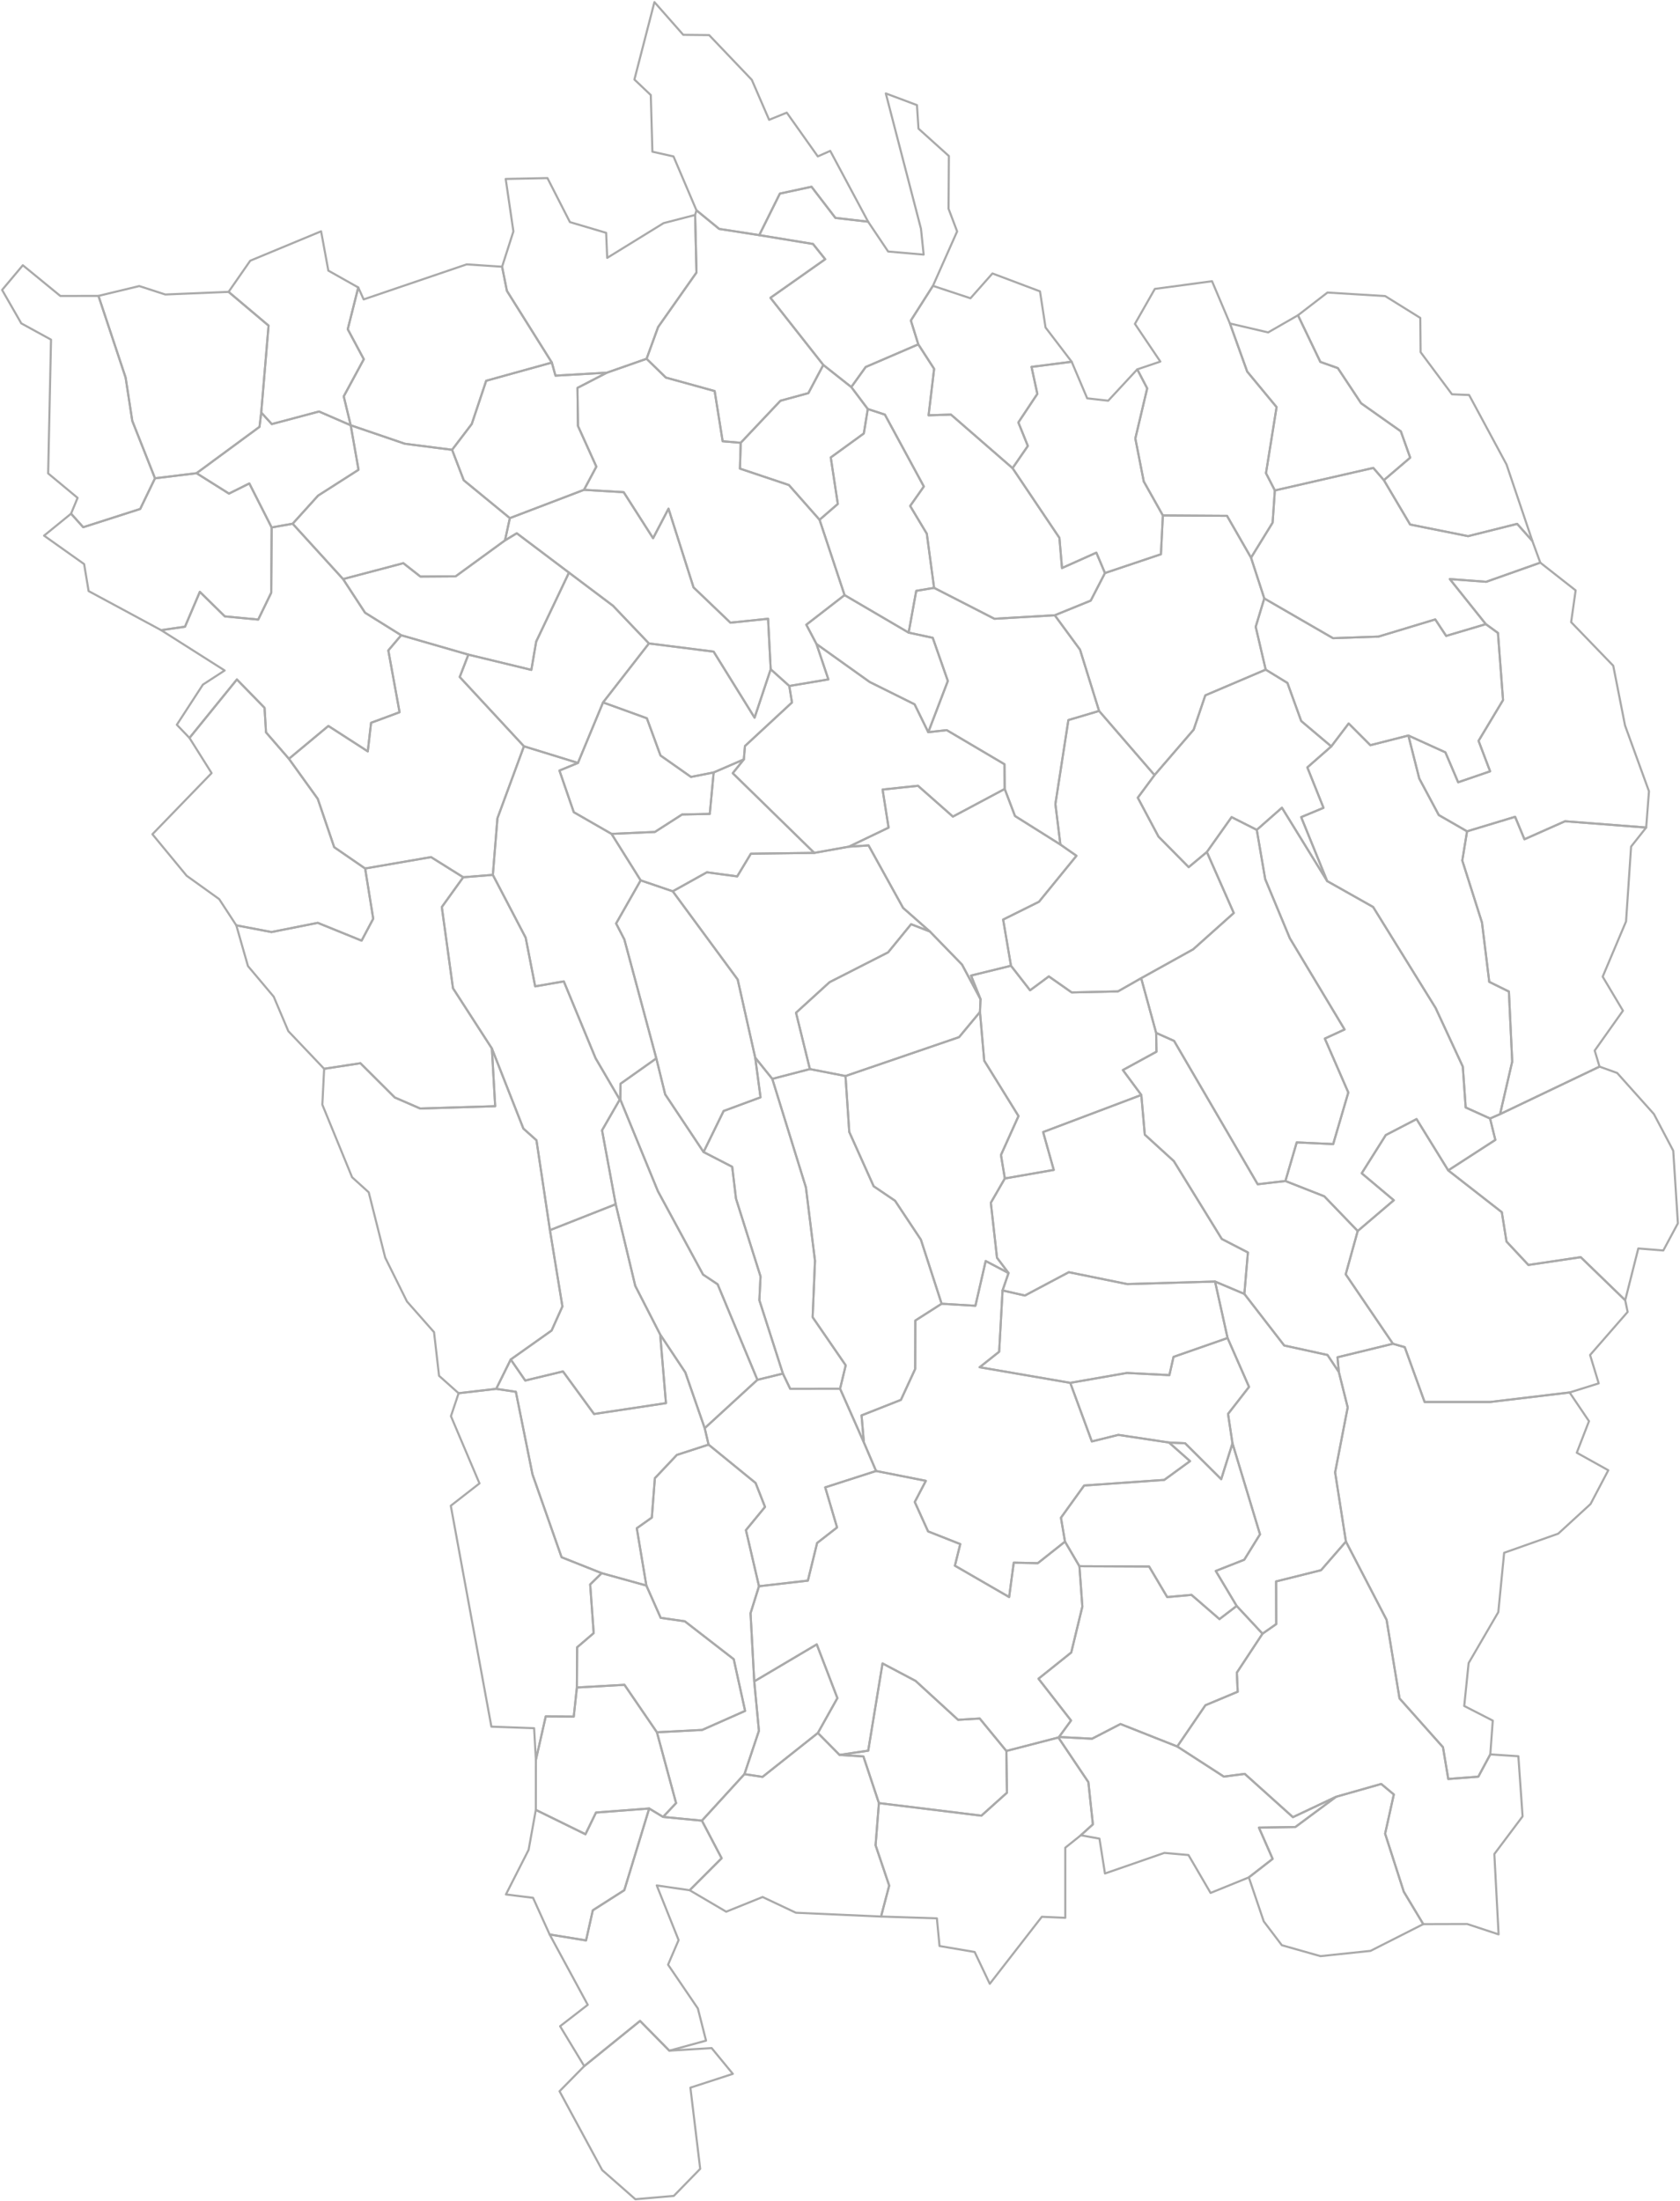 <svg xmlns="http://www.w3.org/2000/svg" version="1.2" baseProfile="tiny" stroke-linecap="round" stroke-linejoin="round" viewBox="0 0 800 1048">
  <g id="VS" fill="none" stroke="#aaa">
    <path d="M318.723 976.426l20.162-1.227 10.085 12.27-20.207 6.566 4.662 38.655-12.574 12.888-18.293 1.584-15.804-13.878-20.31-37.54 11.767-11.97 26.577-21.514 13.935 14.166z" id="167311"/>
    <path d="M315.748 865.121l18.496 1.784 9.385 17.882-15.212 15.238-15.679-2.279 10.408 26.019-5.016 11.717 14.184 20.838 3.898 15.32-17.49 4.786-13.934-14.166-26.577 21.513-11.498-18.993 13.168-10.184-18.14-33.491 17.335 2.816 3.221-14.346 14.989-9.562 11.852-38.9 6.61 4.008z" id="166529"/>
    <path d="M677.743 916.174l-25.118 12.732-23.833 2.51-18.397-5.21-8.615-11.356-7.098-20.935 11.338-8.814-6.535-14.893 17.343-.274 19.4-14.397 21.499-6.11 5.997 5.007-4.14 18.67 8.883 27.625 9.276 15.445z" id="162559"/>
    <path d="M514.679 873.853l-7.405 5.934.005 33.379-11.17-.497-24.789 31.924-7.197-15.156-16.722-2.844-1.265-13.18-26.594-.86 3.887-14.73-6.489-19.196 1.59-20.09 48.808 5.991 12.158-10.925-.281-19.884 24.77-6.41 14.284 21.25 2.152 20.095-5.742 5.199z" id="166770"/>
    <path d="M312.818 824.821l9.13 33.712-6.2 6.588-6.61-4.008-25.327 1.928-5.023 10.322-23.632-11.595.021-23.798 4.7-20.705 13.337.087 1.496-13.85 22.655-1.278 15.453 22.597z" id="164543"/>
    <path d="M479.215 833.719l.28 19.884-12.157 10.925-48.808-5.99-7.386-22.221-11.353-.718 13.647-2.026 6.815-41.534L436 800.364l20.238 18.525 10.292-.617 12.685 15.447z" id="167231"/>
    <path d="M389.464 825.154l-26.35 20.904-8.618-1.31 6.901-20.646-2.236-23.508 29.772-17.619 9.823 25.572-9.292 16.606z" id="161794"/>
    <path d="M307.795 754.958l6.816 15.37 11.49 1.65 23.295 18.047 5.42 24.618-20.453 9.066-21.545 1.112-15.453-22.597-22.655 1.279.112-19.144 7.883-6.75-1.668-23.195 5.479-5.354 21.28 5.898z" id="167268"/>
    <path d="M588.887 764.669l12.308 13.212-12.225 18.551.413 9.082-15.38 6.436-13.396 19.64-27.046-10.699-13.554 7.005-15.707-.838 5.716-7.842-15.492-19.902 15.587-12.477 5.298-21.866-1.402-19.23 33.19.147 8.62 14.563 11.572-1.046 13.306 11.525 8.192-6.261z" id="163789"/>
    <path d="M709.668 835.344l13.361.885 2.014 28.632-13.452 17.938 2.029 38.25-14.95-4.933-20.927.058-9.277-15.445-8.883-27.624 4.141-18.67-5.997-5.009-21.498 6.11-20.556 9.7-22.928-20.61-9.951 1.31-22.187-14.346 13.396-19.64 15.38-6.436-.413-9.082 12.225-18.55 6.525-4.566-.048-20.32 21.388-5.344 11.86-13.632 19.361 37.26 6.162 37.418 20.689 23.234 2.522 15.131 14.308-1.1 5.706-10.62z" id="164981"/>
    <path d="M417.186 700.409l23.699 4.682-5.285 10.08 6.34 13.994 15.335 6.046-2.567 10.287 25.836 14.93 2.189-16.367 11.458.244 12.95-10.26 6.866 11.696 1.402 19.23-5.298 21.866-15.587 12.477 15.492 19.902-5.716 7.842-.315.251-24.77 6.41-12.685-15.447-10.292.617L436 800.364l-15.747-8.325-6.815 41.534-13.647 2.026-10.327-10.446 9.292-16.606-9.823-25.572-29.772 17.619-1.761-32.459 4.028-12.847 23.28-2.68 4.395-17.912 9.496-7.4-5.637-19.09 24.224-7.797z" id="167179"/>
    <path d="M361.428 755.288l-4.028 12.847 1.76 32.459 2.237 23.508-6.9 20.646-20.253 22.157-18.496-1.784 6.2-6.588-9.13-33.712 21.545-1.112 20.452-9.066-5.42-24.618-23.294-18.048-11.49-1.649-6.816-15.37-4.565-27.285 7.166-5.084 1.443-18.737 10.477-11.094 15.1-4.904 22.399 18.27 4.478 11.392-9.084 11.054 6.219 26.718z" id="165274"/>
    <path d="M586.896 687.257l13.1 43.31-7.486 12.092-13.57 5.352 9.947 16.658-8.192 6.26-13.306-11.524-11.572 1.046-8.62-14.563-33.19-.147-6.866-11.695-1.922-11.39 11.039-15.332 38.153-2.669 12.273-8.943-10.03-8.866 7.698.372 17.176 17.086 5.368-17.047z" id="166137"/>
    <path d="M236.287 661.303l9.357 1.39 7.925 39.351 13.847 39.428 19.1 7.588-5.48 5.354 1.67 23.194-7.884 6.751-.112 19.144-1.496 13.849-13.338-.087-4.699 20.705-.838-15.09-20.346-.737-19.331-105.182 13.658-10.642-13.586-32.005 3.654-10.927 17.899-2.084z" id="163057"/>
    <path d="M400.038 661.247l11.332 25.577 5.816 13.585-24.224 7.796 5.637 19.09-9.496 7.401-4.396 17.911-23.28 2.681-6.218-26.718 9.084-11.054-4.478-11.393-22.399-18.27-1.844-7.825 25.099-23.036 12.139-2.959 3.48 7.255 23.748-.041z" id="162327"/>
    <path d="M747.428 663.025l9.238 13.66-5.816 15.029 15.007 8.348-8.46 16.08-15.385 14.108-25.752 9.108-2.777 28.248-14.132 24.263-2.1 20.431 13.593 6.963-1.176 16.08-5.706 10.62-14.308 1.1-2.522-15.131-20.689-23.234-6.162-37.417-19.36-37.261-5.152-32.942 5.995-30.943-4.217-16.853-.644-7.016 26.401-6.43 5.627 1.616 9.457 26.095 31.226.003 37.814-4.525z" id="163832"/>
    <path d="M584.56 637.095l10.223 23.274-10.003 12.869 2.116 14.019-5.368 17.047-17.176-17.086-7.698-.372-24.123-3.629-12.607 3.13-10.278-27.909 26.998-4.71 20.21 1.033 1.965-8.681 25.742-8.986z" id="167286"/>
    <path d="M335.572 680.028l1.844 7.826-15.1 4.904-10.477 11.094-1.443 18.737-7.166 5.083 4.565 27.286-21.28-5.898-19.1-7.588-13.846-39.428-7.925-39.35-9.357-1.39 6.92-13.985 6.905 10.018 17.968-4.327 14.803 20.259 34.239-5.164-2.75-32.683 11.976 18.043 9.224 26.563z" id="165416"/>
    <path d="M592.55 616.094l18.989 24.563 20.596 4.507 5.412 8.118 4.217 16.853-5.995 30.943 5.152 32.942-11.86 13.632-21.39 5.344.049 20.32-6.525 4.565-12.308-13.212-9.947-16.658 13.57-5.351 7.486-12.092-13.1-43.311-2.116-14.02 10.003-12.868-10.222-23.274-5.966-26.89 13.956 5.89z" id="163903"/>
    <path d="M578.595 610.205l5.966 26.89-25.742 8.985-1.966 8.68-20.21-1.033-26.997 4.711-43.143-7.432 9.286-7.374 1.621-29.195 10.634 2.428 20.903-11.106 27.854 5.652 41.794-1.206z" id="166707"/>
    <path d="M480.257 606.16l-2.847 8.277-1.62 29.195-9.287 7.374 43.143 7.432 10.277 27.909 12.608-3.13 24.123 3.63 10.03 8.865-12.273 8.943-38.153 2.67-11.039 15.33 1.922 11.39-12.95 10.26-11.458-.244-2.19 16.367-25.835-14.93 2.567-10.288-15.334-6.045-6.341-13.995 5.284-10.079-23.698-4.682-5.815-13.585-1.112-12.883 18.748-7.395 6.795-14.708.07-23.066 12.523-7.996 16.09.96 4.891-21.311 10.882 5.735z" id="162194"/>
    <path d="M293.197 573.399l9.308 38.865 11.867 23.158 2.75 32.683-34.239 5.164-14.803-20.259-17.968 4.327-6.905-10.018 19.46-13.789 5.147-11.473-5.937-36.316 31.32-12.342z" id="164339"/>
    <path d="M689.635 557.28l25.518 19.905 2.229 13.971 10.426 11.15 24.918-3.706 21.18 20.506 1.164 5.562-17.887 20.516 4.105 13.502-13.86 4.34-37.814 4.524-31.226-.003-9.457-26.095-5.627-1.616-22.487-33.08 5.716-20.617 17.178-14.646-15.27-12.837 11.464-18.202 14.65-7.6 15.08 24.426z" id="162498"/>
    <path d="M360.67 656.992l-25.098 23.036-9.224-26.563-11.976-18.043-11.867-23.158-9.308-38.865-6.51-35.206 8.434-14.631.266-.022 17.903 43.65 21.496 39.688 6.945 4.635 18.94 45.479z" id="167222"/>
    <path d="M543.481 521.366l1.66 18.89 13.822 12.6 22.84 37.076 12.435 6.422-1.687 19.74-13.956-5.889-41.794 1.206-27.854-5.652-20.903 11.106-10.634-2.428 2.847-8.277-5.497-7.289-2.935-26.18 6.67-11.57 23.293-4.068-5.062-18.028 46.755-17.66z" id="165817"/>
    <path d="M402.616 512.347l1.8 26.645 11.609 25.83 10.198 6.92 12.293 18.51 9.879 30.524-12.523 7.996-.07 23.066-6.795 14.708-18.748 7.395 1.111 12.883-11.332-25.577 2.68-11.146-15.745-22.91 1.118-26.874-4.322-34.932-16.01-51.679 17.901-4.668 16.956 3.31z" id="162693"/>
    <path d="M773.906 619.106l-21.18-20.506-24.918 3.707-10.426-11.15-2.23-13.972-25.517-19.905 22.425-14.512-2.507-10.191 4.76-2.08 47.367-22.625 8.4 3.023 17.486 19.548 9.212 17.466L799 582.47l-6.945 12.943-11.908-.965-6.241 24.659z" id="166672"/>
    <path d="M367.758 513.706l16.011 51.68 4.322 34.931-1.118 26.875 15.745 22.91-2.68 11.145-23.748.04-3.48-7.254-11.203-34.933.55-11.335-11.689-37.057-1.801-15.143-13.636-7.029 9.554-19.543 17.572-6.5-2.528-18.882 8.13 10.095z" id="162791"/>
    <path d="M261.877 585.74l5.937 36.317-5.148 11.473-19.459 13.79-6.92 13.983-17.9 2.084-9.319-8.31-2.387-20.78-12.9-14.608-10.357-20.885-7.839-31.087-7.925-7.175-14.169-34.561.865-17.075 17.271-2.655L188 522.57l12.111 5.256 35.698-1.113-1.589-27.497 15.004 38.149 6.233 5.565 6.42 42.81z" id="165470"/>
    <path d="M312.53 503.942l4.22 17.133 18.28 27.461 13.637 7.03 1.801 15.142 11.688 37.057-.55 11.335 11.204 34.933-12.14 2.959-18.939-45.48-6.945-4.634-21.496-39.689-17.903-43.649.097-7.521 17.046-12.077z" id="162069"/>
    <path d="M612.101 562.34l18.513 7.281 15.919 16.518-5.716 20.617 22.487 33.08-26.401 6.43.644 7.016-5.412-8.118-20.596-4.507-18.988-24.563 1.687-19.74-12.434-6.423-22.841-37.075-13.822-12.6-1.66-18.89-8.778-11.86 15.992-8.735-.144-8.95 8.533 3.795L598.9 563.88l13.202-1.54z" id="167035"/>
    <path d="M478.495 561.121l-6.67 11.57 2.935 26.18 5.498 7.29-10.882-5.736-4.89 21.312-16.091-.96-9.88-30.525-12.292-18.51-10.198-6.92-11.608-25.83-1.8-26.645 54.091-18.517 9.95-11.976 2.013 23.164 16.334 26.397-8.355 18.536 1.845 11.17z" id="163137"/>
    <path d="M442.796 443.534l15.304 15.743 8.812 16.47-.254 6.107-9.95 11.976-54.092 18.517-16.956-3.31-6.601-26.829 15.97-14.542 27.884-14.21 10.944-13.398 8.94 3.476z" id="163324"/>
    <path d="M320.355 424.389l30.928 42.014 8.346 37.208 2.528 18.881-17.572 6.501-9.554 19.543-18.282-27.46-4.22-17.134-15.226-56.647-3.916-7.577 11.69-20.528 15.278 5.199z" id="162595"/>
    <path d="M295.121 523.562l-8.434 14.631 6.51 35.206-31.32 12.342-6.42-42.811-6.233-5.565-15.004-38.15-18.513-28.666-5.323-38.662 10.205-14.182 14.1-1.133 15.628 29.904 4.532 23.184 13.627-2.376 15.131 36.58 11.514 19.698z" id="163967"/>
    <path d="M220.59 417.705l-10.206 14.182 5.323 38.662 18.513 28.667 1.589 27.497-35.698 1.113L188 522.57l-16.373-16.319-17.271 2.655-17.055-17.926-6.96-16.414L118.081 460l-5.556-19.402 16.738 3.192 22.052-4.379 20.872 8.474 5.541-10.445-3.86-23.91 31.385-5.42 15.336 9.595z" id="166869"/>
    <path d="M442.796 443.534l-8.94-3.476-10.943 13.397-27.885 14.21-15.97 14.543 6.602 26.83-17.902 4.668-8.13-10.095-8.345-37.208-30.928-42.014 16.256-9.05 14.439 1.959 6.509-10.81 30.189-.387 16.495-2.958 9.354-.6 16.436 29.737 12.763 11.254z" id="164687"/>
    <path d="M783.896 394.028l-7.184 9.069-2.402 35.632-11.128 26.31 9.653 16.206-13.455 18.985 2.3 7.642-47.367 22.625 5.785-25.015-1.58-33.355-9.35-4.617-3.457-28.212-9.382-29.55 2.268-13.91 22.891-6.92 4.443 10.707 19.311-8.584 38.654 2.987z" id="164749"/>
    <path d="M275.21 363.267l-8.806 3.632 6.823 19.821 17.981 10.331 13.869 22.139-11.69 20.528 3.916 7.577 15.227 56.647-17.046 12.077-.097 7.521-.266.022-11.514-19.698-15.132-36.58-13.626 2.376-4.532-23.185-15.627-29.903 2.191-26.97 12.617-34.258 25.712 7.923z" id="165336"/>
    <path d="M354.21 361.591l-5.285 6.569 38.823 37.94-30.189.388-6.509 10.81-14.44-1.959-16.255 9.05-15.278-5.2-13.869-22.138 20.63-.916 12.965-8.318 13.182-.28 1.857-19.733 14.368-6.213z" id="167320"/>
    <path d="M523.376 338.52l26.398 30.54-7.968 10.77 9.854 18.506 14.382 14.553 8.656-7.199 12.817 29.038-19.34 17.287-24.757 13.747-11.043 6.285-22.038.5-10.895-7.632-8.927 6.612-9.095-11.681-3.732-21.99 17.072-8.49 17.843-21.883-7.65-5.35-2.386-19.288 6.188-39.994 14.62-4.331z" id="165069"/>
    <path d="M339.842 367.804l-1.857 19.732-13.182.28-12.965 8.319-20.63.916-17.98-10.33-6.825-19.822 8.807-3.632 11.958-28.807 20.86 7.546 6.493 17.717 14.52 10.214 10.801-2.133z" id="164598"/>
    <path d="M137.585 361.3l13.727 19.066 7.827 23.022 14.73 10.143 3.86 23.91-5.542 10.444-20.872-8.474-22.052 4.379-16.738-3.192-8.16-12.496-15.48-11.107-16.308-19.774 28.182-29.116-10.532-16.742 22.583-27.838 13.17 13.506.69 11.676 10.915 12.594z" id="163486"/>
    <path d="M602.716 318.843l10.343 6.333 6.565 18.139 14.312 12.086-11.395 10.004 7.7 19.243-10.641 4.426 12.393 30.455-21.552-34.93-11.978 10.536-11.99-6.06-11.775 16.615-8.656 7.2-14.382-14.554-9.854-18.506 7.968-10.77 18.643-21.646 5.54-16.323 28.76-12.248z" id="163208"/>
    <path d="M367 318.668l8.857 7.961 1.274 7.856-22.385 20.738-.536 6.368-14.368 6.213-10.8 2.133-14.521-10.214-6.493-17.717-20.86-7.546 21.85-28.08 30.8 3.895 19.504 31.442 7.678-23.05z" id="162452"/>
    <path d="M442.033 348.635l8.808-.974 27.483 16.223.106 11.773-24.666 13.16-16.623-14.666-16.86 1.801 2.853 18.128-18.891 9.063-16.495 2.958-38.823-37.941 5.285-6.569.536-6.368 22.385-20.738-1.274-7.856 18.612-3.132-5.664-16.845 25.326 18.074 21.388 10.632 6.514 13.277z" id="161945"/>
    <path d="M223.036 311.701l-4.118 10.654 30.58 32.99-12.617 34.257-2.191 26.97-14.1 1.133-15.337-9.594-31.385 5.42-14.728-10.143-7.828-23.022-13.727-19.065 18.78-15.637 18.768 12.099 1.575-13.61 13.565-5.026-5.359-29.429 6.132-7.226 31.99 9.229z" id="164393"/>
    <path d="M432.68 301.22l11.482 2.474 7.193 20.542-9.322 24.4-6.514-13.278-21.388-10.632-25.326-18.074-4.843-9.191 18.208-14.108 30.51 17.867z" id="167302"/>
    <path d="M502.27 292.956l12.026 16.38 9.08 29.184-14.621 4.331-6.188 39.994 2.385 19.288-21.628-13.596-4.894-12.88-.106-11.773-27.483-16.223-8.808.974 9.322-24.399-7.193-20.542-11.481-2.474 3.618-19.884 8.509-1.427 28.712 14.714 28.75-1.667z" id="166182"/>
    <path d="M309.018 306.38l-21.85 28.08-11.958 28.807-25.712-7.923-30.58-32.989 4.118-10.654 29.994 7.261 2.293-13.462 15.621-32.843 20.977 15.793 17.097 17.93z" id="163379"/>
    <path d="M733.473 267.907l16.83 13.203-2.142 15.119 20.05 20.76 5.619 28.447 11.398 31.33-1.332 17.262-38.654-2.987-19.31 8.584-4.444-10.707-22.89 6.92-13.463-7.753-9.292-17.388-5.187-20.477 17.627 8.005 6.077 14.253 15.219-5.214-5.501-14.507 11.658-19.418-2.426-31.968-5.77-4.189-17.157-21.457 17.364 1.288 25.726-9.106z" id="165979"/>
    <path d="M270.944 272.657L255.323 305.5l-2.293 13.462-29.994-7.261-31.99-9.229-17.21-10.73-10.46-16.008 28.685-7.575 8.123 6.366 16.808-.118 23.48-17.107 5.614-3.386 24.858 18.743z" id="167277"/>
    <path d="M139.358 249.373l24.019 26.36 10.458 16.01 17.211 10.73-6.132 7.225 5.359 29.429-13.565 5.026-1.575 13.61-18.768-12.099-18.78 15.637-10.914-12.594-.691-11.676-13.17-13.506-22.583 27.838-6.02-6.274 12.418-19.114 10.355-6.727-30.243-19.198 11.355-1.642 7.068-16.593 11.907 11.674 15.898 1.514 6.186-12.765.202-31.097 10.005-1.768z" id="165611"/>
    <path d="M595.732 265.545l6.312 19.405-4.093 13.512 4.765 20.381-28.759 12.248-5.54 16.323-18.643 21.647-26.398-30.541-9.08-29.183-12.027-16.38 17.127-6.966 6.777-13.131 26.652-8.954.915-18.486 30.547.19 11.445 19.935z" id="166315"/>
    <path d="M93.593 225.319l15.443 9.713 9.687-4.838 10.63 20.947-.202 31.097-6.186 12.765-15.898-1.514-11.907-11.674-7.068 16.593-11.355 1.642L42.2 281.44l-2.143-12.852-19.078-13.54 12.858-10.46 5.79 6.45 27.132-8.693 7.05-14.601 19.784-2.425z" id="164062"/>
    <path d="M658.99 228.631l12.503 21.123 27.578 5.537 23.385-5.854 7.235 8.127 3.782 10.343-25.726 9.106-17.364-1.288 17.156 21.457-18.892 5.605-5.185-7.846-27.05 8.176-21.646.747-32.722-18.914-6.312-19.405 10.274-16.68 1.069-15.344 46.88-10.721 5.035 5.831z" id="163681"/>
    <path d="M367 318.668l-7.678 23.05-19.503-31.443-30.8-3.895-17.098-17.93-20.977-15.793-24.858-18.742-5.614 3.385 2.319-10.597 35.304-13.47 18.89 1.116 14.008 21.913 7.344-14.039 11.916 37.465 17.575 16.81 17.92-1.87 1.252 24.04z" id="166057"/>
    <path d="M215.28 214.177l5.557 14.506 21.954 18.02-2.319 10.597-23.48 17.107-16.808.118-8.123-6.366-28.684 7.575-24.019-26.361L151.453 236l19.278-12.326-3.727-21.182 25.809 8.805 22.468 2.879z" id="165130"/>
    <path d="M444.808 279.909l-8.509 1.427-3.618 19.884-30.51-17.868-11.904-35.86 8.692-7.533-3.357-22.138 15.742-11.435 1.89-11.635 8.138 2.665 18.554 34.227-6.521 9.27 7.928 13.21 3.475 25.786z" id="166636"/>
    <path d="M167.004 202.493l3.727 21.182-19.278 12.326-12.095 13.372-10.005 1.768-10.63-20.947-9.687 4.838-15.444-9.714 29.983-22.077.816-6.816 5.029 5.505 22.496-5.986 15.088 6.549z" id="167240"/>
    <path d="M405.378 184.296l7.855 10.455-1.89 11.635-15.74 11.435 3.356 22.138-8.692 7.533-14.602-16.548-23.313-7.81.375-12.3 18.918-20.019 13.299-3.63 7.103-13.42 13.33 10.531z" id="167295"/>
    <path d="M288.987 177.452l-14.002 7.247.235 18.124 8.761 19.374-5.886 11.036-35.304 13.47-21.954-18.02-5.556-14.506 9.368-12.294 6.869-20.581 31.263-8.663 1.734 6.23 24.472-1.417z" id="166985"/>
    <path d="M307.895 170.833l9.187 8.956 23.227 6.407 3.814 23.917 8.604.72-.375 12.302 23.313 7.809 14.602 16.548 11.903 35.86-18.208 14.109 4.843 9.19 5.664 16.846-18.612 3.132-8.857-7.962-1.252-24.038-17.92 1.87-17.575-16.811-11.916-37.465-7.344 14.039-14.009-21.913-18.889-1.116 5.886-11.036-8.761-19.374-.235-18.124 14.002-7.247 18.908-6.619z" id="167071"/>
    <path d="M482.17 222.912l22.305 33.175 1.242 14.38 16.354-7.316 4.102 9.709-6.777 13.13-17.127 6.966-28.75 1.666-28.711-14.713-3.475-25.785-7.928-13.21 6.521-9.271-18.554-34.227-8.139-2.665-7.855-10.455 6.86-9.553 25.046-10.781 7.533 11.662-2.632 22.12 10.643-.337 29.341 25.505z" id="165899"/>
    <path d="M618.076 150.12l10.663 22.203 8.32 2.946 11.097 16.752 18.904 13.354 4.463 12.545-12.533 10.711-5.035-5.831-46.88 10.721-4.226-8.21 5.049-31.46-14.004-16.936-8.212-22.89 18.19 4.252 14.204-8.156z" id="162149"/>
    <path d="M729.69 257.564l-7.234-8.127-23.385 5.854-27.578-5.537-12.503-21.123 12.533-10.711-4.463-12.545-18.904-13.354-11.097-16.752-8.32-2.946-10.663-22.203 14.049-10.823 27.49 1.681 16.705 10.392.152 16.312 14.947 20.058 8.15.338 17.82 33.09 12.302 36.396z" id="163618"/>
    <path d="M108.848 138.974l19.042 16.072-3.499 41.38-.816 6.815-29.983 22.077-19.782 2.426-10.82-27.347-3.176-20.634-12.926-38.873 19.43-4.684 12.385 4.016 30.145-1.248z" id="163734"/>
    <path d="M239.09 127l2.287 11.483 21.404 34.156-31.263 8.663-6.869 20.58-9.368 12.295-22.468-2.879-25.81-8.805-3.324-13.761 9.563-17.682-7.648-14.29 5.007-19.882 2.566 5.682 49.043-16.678L239.09 127z" id="161856"/>
    <path d="M707.54 297.182l5.77 4.19 2.426 31.967-11.658 19.418 5.5 14.507-15.218 5.214-6.077-14.253-17.627-8.005-18.104 4.607-10.329-10.346-8.287 10.92-14.312-12.086-6.565-18.139-10.342-6.333-4.766-20.38 4.093-13.513 32.722 18.914 21.646-.747 27.05-8.176 5.185 7.846 18.892-5.605z" id="161829"/>
    <path d="M670.656 350.22l5.187 20.477 9.292 17.388 13.462 7.754-2.268 13.91 9.382 29.55 3.457 28.211 9.35 4.618 1.58 33.353-5.785 25.016-4.76 2.08-11.61-5.255-1.378-19.459-12.953-27.94-29.743-48.064-21.876-12.33-12.393-30.455 10.64-4.426-7.7-19.243 11.396-10.004 8.287-10.92 10.33 10.346 18.103-4.607z" id="165185"/>
    <path d="M309.138 861.113l-11.852 38.9-14.989 9.562-3.22 14.346-17.336-2.816-7.91-17.468-12.914-1.601 10.8-21.234 3.439-19.034 23.632 11.595 5.023-10.322 25.327-1.928z" id="167259"/>
    <path d="M481.42 459.846l9.095 11.681 8.927-6.612 10.895 7.631 22.038-.499 11.043-6.285 7.134 26.06.143 8.95-15.992 8.733 8.778 11.86-46.755 17.66 5.062 18.028-23.293 4.068-1.845-11.17 8.355-18.536-16.334-26.397-2.013-23.164.254-6.107-4.509-11.23 19.017-4.671z" id="162014"/>
    <path d="M478.43 375.657l4.894 12.88 21.628 13.596 7.65 5.35-17.842 21.883-17.072 8.49 3.732 21.99-19.017 4.671 4.509 11.23-8.812-16.47-15.304-15.743-12.763-11.254-16.436-29.737-9.354.6 18.89-9.063-2.852-18.128 16.86-1.801 16.623 14.666 24.666-13.16z" id="164936"/>
    <path d="M560.607 831.59l22.187 14.346 9.95-1.31 22.929 20.61 20.556-9.7-19.4 14.398-17.344.274 6.535 14.893-11.338 8.814-18.22 7.401-10.517-18.04-11.488-1.023-28.285 9.806-2.62-16.594-8.873-1.612 5.742-5.2-2.152-20.095-14.284-21.249.315-.251 15.707.838 13.554-7.005 27.046 10.7z" id="164829"/>
    <path d="M399.791 835.599l11.353.718 7.386 22.22-1.59 20.09 6.489 19.197-3.887 14.73-40.549-1.812-15.857-7.482-17.326 6.993-17.393-10.228 15.212-15.238-9.385-17.882 20.252-22.157 8.619 1.31 26.35-20.904 10.326 10.445z" id="164133"/>
    <path d="M170.601 136.878l-5.007 19.883 7.648 14.289-9.563 17.682 3.325 13.76-15.088-6.548-22.496 5.986-5.029-5.505 3.499-41.38-19.042-16.071 10.31-14.836 33.745-14.002 3.45 18.72 14.248 8.022z" id="166413"/>
    <path d="M510.328 172.249l-19.128 2.448 2.777 12.85-9.044 13.602 4.519 11.192-7.283 10.57-29.34-25.504-10.644.337 2.632-22.12-7.533-11.662-3.541-11.352 10.509-16.508 17.875 5.915 10.467-11.812 22.637 8.524 2.645 17.203 12.452 16.317z" id="164892"/>
    <path d="M541.554 175.87l4.728 9.05-5.649 23.874 4.014 20.454 9.093 16.172-.915 18.486-26.652 8.954-4.102-9.709-16.354 7.316-1.242-14.38-22.306-33.175 7.283-10.57-4.519-11.193 9.044-13.603-2.777-12.849 19.128-2.448 7.39 17.413 10 1.133 13.836-14.925z" id="162871"/>
    <path d="M585.682 154.026l8.212 22.889 14.004 16.936-5.05 31.46 4.227 8.21-1.07 15.344-10.273 16.68-11.445-19.935-30.547-.19-9.093-16.172-4.014-20.454 5.649-23.875-4.728-9.05 10.988-3.707-12.102-17.948 9.486-16.655 27.232-3.652 8.524 20.119z" id="162924"/>
    <path d="M361.546 111.96l25.603 4.207 5.803 7.262-26.072 18.373 25.167 31.964-7.103 13.419-13.3 3.63-18.917 20.018-8.604-.72-3.814-23.917-23.227-6.407-9.187-8.956 5.5-15.122 18.269-25.956-.65-27.403.637-2.206 10.817 8.85 19.078 2.963z" id="163253"/>
    <path d="M331.013 102.352l.651 27.404-18.268 25.955-5.501 15.122-18.908 6.619-24.472 1.417-1.734-6.23-21.404-34.156L239.09 127l5.386-16.816-3.67-24.982 19.878-.409 10.71 20.961 17.246 5.105.505 11.924 26.838-16.534 15.03-3.897z" id="165719"/>
    <path d="M444.252 136.102l-10.51 16.507 3.542 11.352-25.046 10.782-6.86 9.553-13.331-10.53-25.167-31.964 26.072-18.373-5.803-7.262-25.603-4.208 9.822-19.778 15.074-3.256 11.368 14.827 15.572 1.8 9.535 14.2 16.917 1.475-1.284-12.33-16.743-64.413 14.837 5.56.728 11.2 14.474 13.042-.161 25.093 4.09 10.801-11.523 25.922z" id="163002"/>
    <path d="M46.888 140.89l12.926 38.873 3.176 20.634 10.82 27.347-7.05 14.601-27.132 8.692-5.791-6.45 3.113-7.53-14.019-11.643 1.365-63.696-14.162-7.752L1 138.056l9.87-11.756 17.86 14.622 18.158-.032z" id="162381"/>
    <path d="M413.382 105.552l-15.572-1.8-11.368-14.827-15.074 3.256-9.822 19.778-19.078-2.962-10.817-8.851-10.943-25.663-10.045-2.251-.766-26.97-7.797-7.4L311.63 1l13.732 15.584 12.323.132 20.31 21.285 8.256 19.05 8.404-3.412 14.772 20.833 5.926-2.62 18.03 33.7z" id="166235"/>
    <path d="M598.463 395.135l4.011 23.435 11.722 28.15 26.083 43.463-9.413 4.336 11.185 25.666-7.197 24.563-17.366-.795-5.387 18.387-13.202 1.54-39.815-68.264-8.532-3.794-7.134-26.06 24.756-13.747 19.34-17.287-12.816-29.038 11.774-16.615 11.99 6.06z" id="164197"/>
    <path d="M631.993 419.53l21.876 12.33 29.743 48.063 12.953 27.94 1.377 19.46 11.61 5.254 2.508 10.191-22.425 14.512-15.08-24.425-14.65 7.599-11.465 18.202 15.271 12.837-17.178 14.646-15.919-16.518-18.513-7.281 5.387-18.387 17.366.795 7.197-24.563-11.185-25.666 9.413-4.336-26.083-43.463-11.722-28.15-4.011-23.435 11.978-10.536 21.552 34.93z" id="164277"/>
  </g>
</svg>

